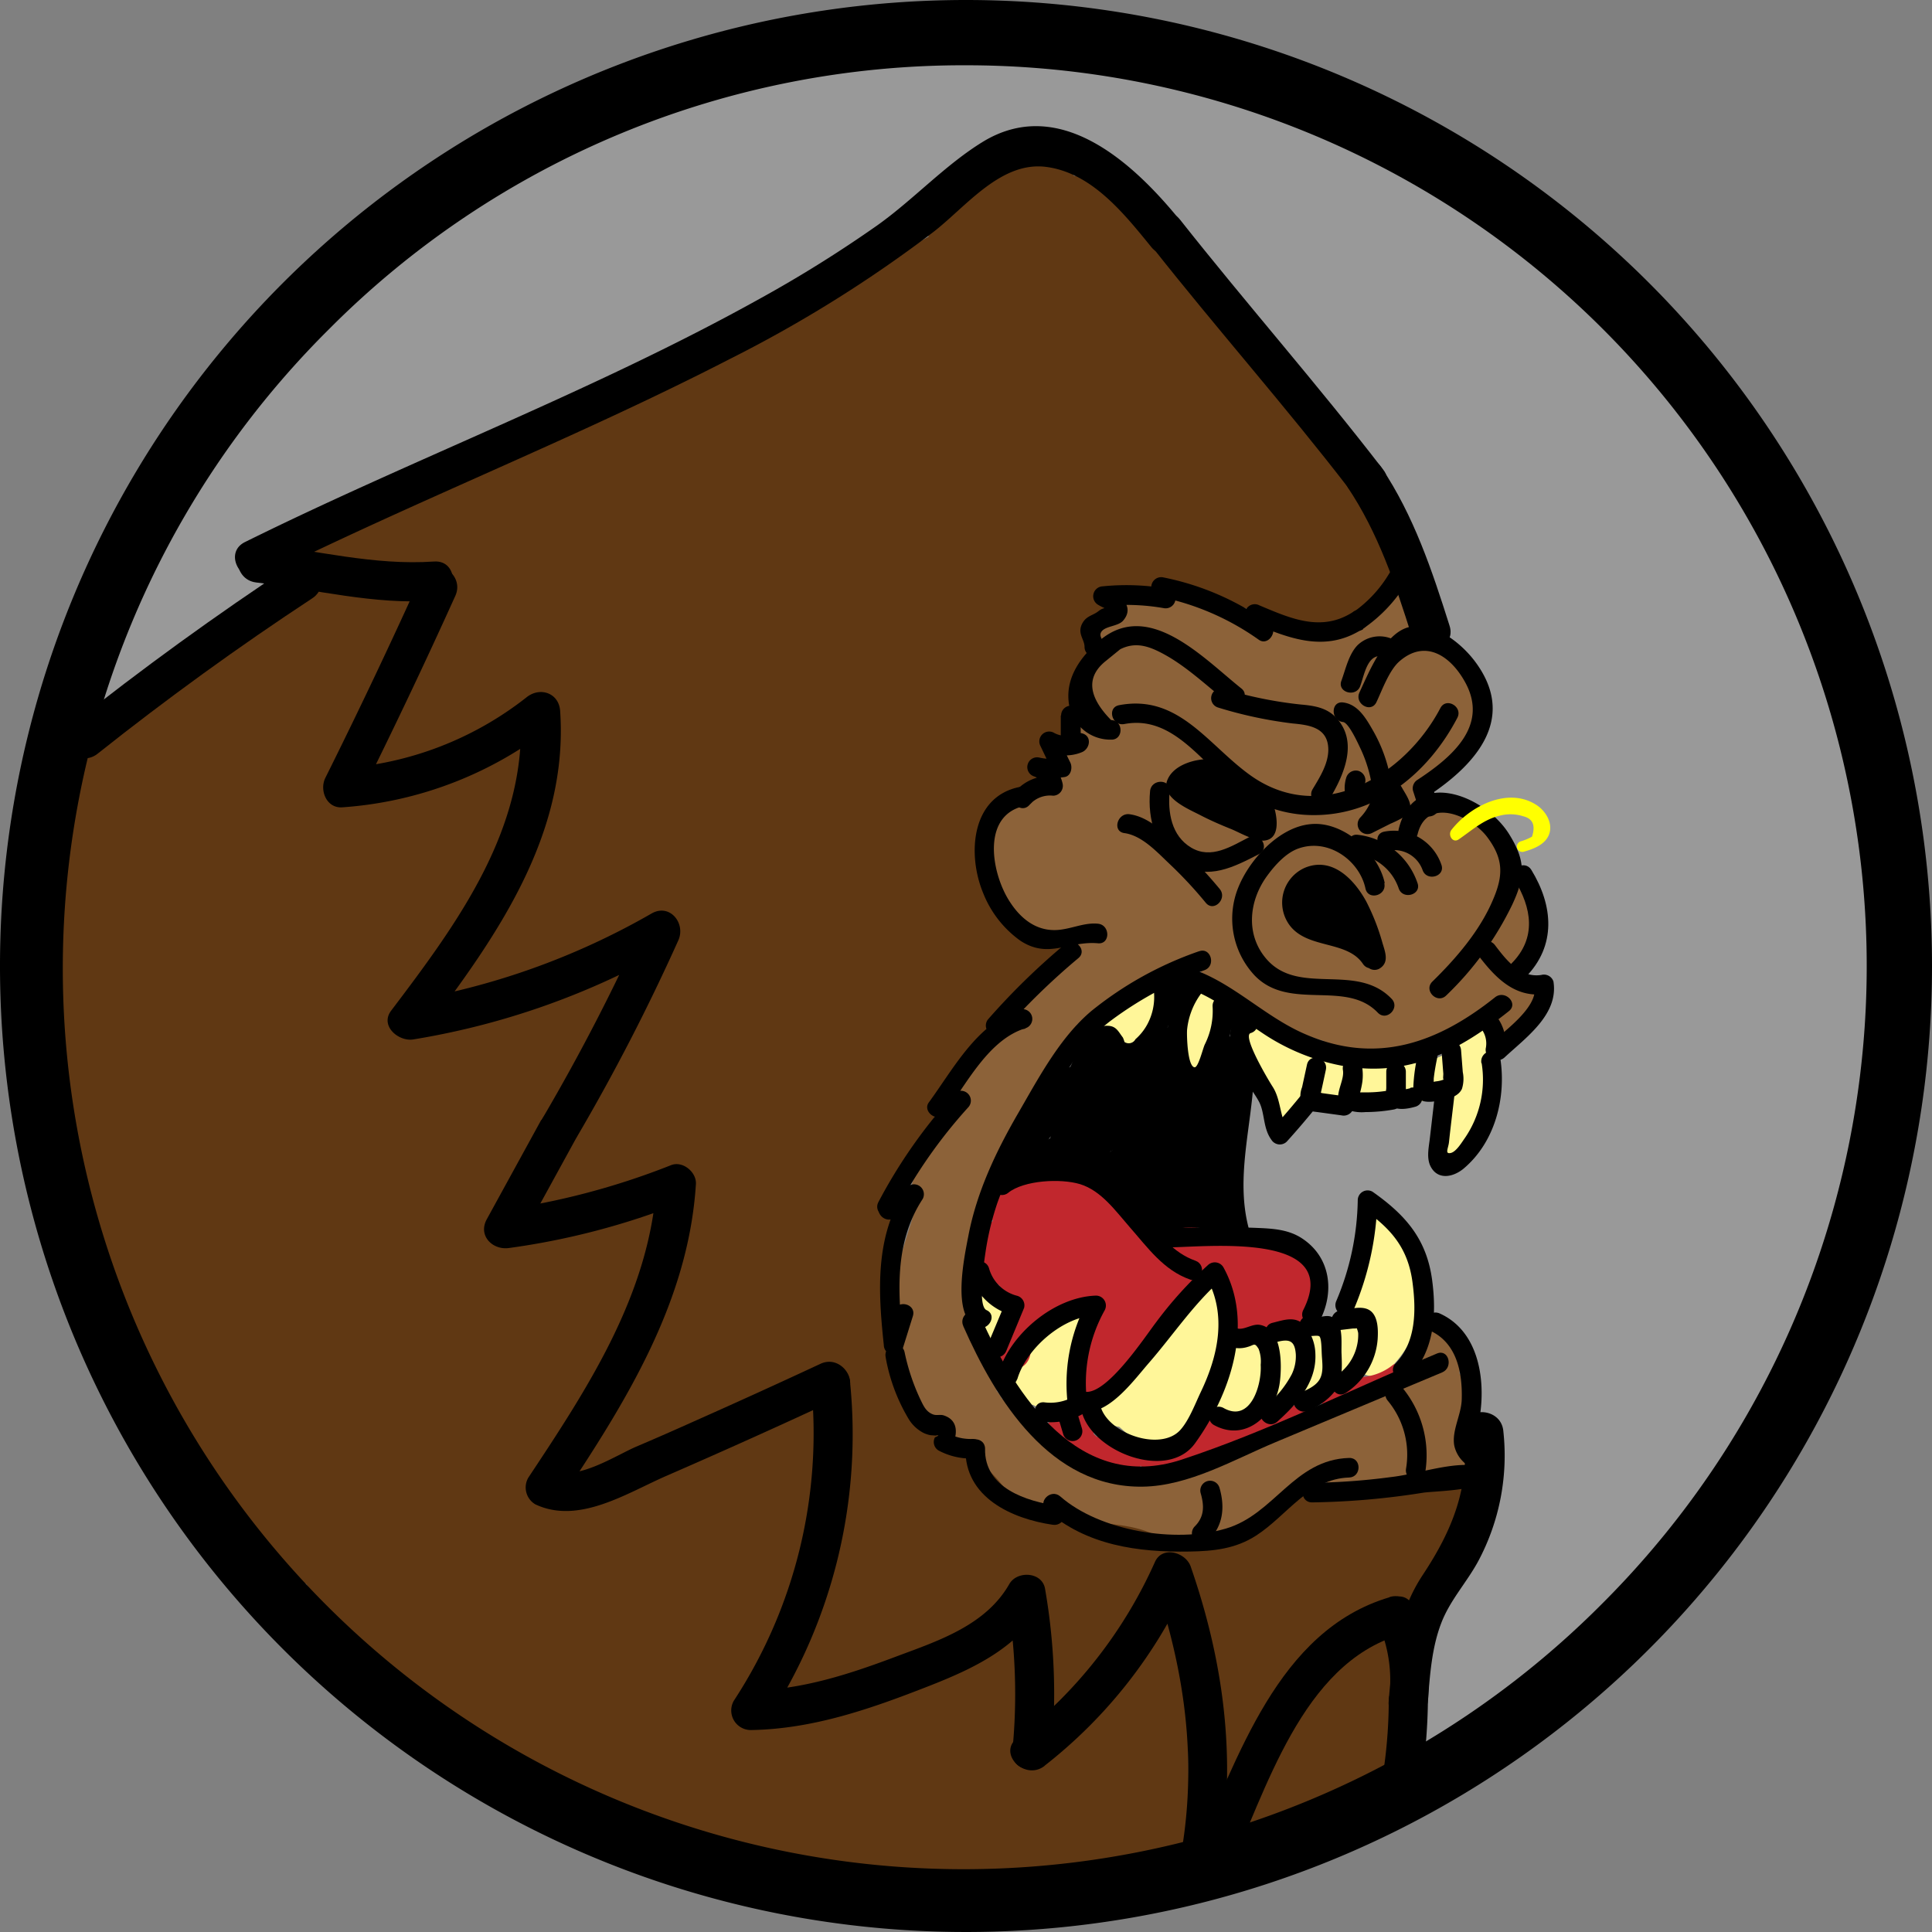 <svg xmlns="http://www.w3.org/2000/svg" viewBox="0 0 296 296"><rect x="0" y="0" width="296" height="296" fill="#808080" stroke="none"/><defs><style>.cls-1{fill:#999;}.cls-2{fill:#8c6239;}.cls-3{fill:#fff699;}.cls-4{fill:#c1272d;}.cls-5{fill:#754c24;}.cls-6{fill:#603813;}.cls-7{fill:#ff0;}</style></defs><title>madBigFootNoseRing</title><g id="circleColor"><path class="cls-1" d="M299.32,169.13c-.06-8.39-.63-16.84-1.51-25.19a14.44,14.44,0,0,0-2.61-7.08c0-1,0-2.08,0-3.12-.21-8.15.13-18.53-6.93-24-.78-4.85-2-9.56-4.92-13.72-3.41-4.92-8.08-8.21-10.75-13.66-2.47-5-4.37-10.18-8.11-14.49a25.5,25.5,0,0,0-6.57-5.35c-2.37-1.36-4.45-1.92-6-4.22-3.57-5.3-7.55-9.45-14-10.23-7.13-6.27-16.46-10.37-25.26-13.78-7.18-2.78-14.56-5-21.94-7.11-7.64-2.21-16.8-6.5-24.71-3.63a9.47,9.47,0,0,0-1,.42,9.09,9.09,0,0,0-5.82-.41c-6.63,1.56-13.7-.62-20.46-.2a70.63,70.63,0,0,0-20.28,4.45C104.46,33,91.43,40.4,78.75,48c-6,3.63-12.52,7-17.87,11.61S52.25,70.8,48.7,76.72C45.55,82,42.57,87.47,39.15,92.59c-7,6.3-14.07,12.87-17.28,21.76-3,8.41,9.22,15.35,15,8.76,4.32-4.89,8.83-9.67,12.89-14.78.82-1,1.6-2.07,2.36-3.13,2.36-2.26,4.72-4.51,7.13-6.7a91.77,91.77,0,0,1,12.25-9.2,8.65,8.65,0,0,0,7.2,1.33c12.16-2.79,22.3-10.08,32.44-17,3.86-2.62,7.74-5.22,11.58-7.88a4.35,4.35,0,0,0,.54.22,6.78,6.78,0,0,0,3.47.77,9.1,9.1,0,0,0,6.36-2.63,10.57,10.57,0,0,0,1.91-2.9c3.51-1.46,7.26-2.52,10.5-4.65,4.28-2.82,8.19-6.9,13-8.78A10,10,0,0,0,165,40.67l.07-.05a7.64,7.64,0,0,0,5.64.28c2-.74,4.56.58,6.65,1.19l9.2,2.66a9.24,9.24,0,0,0,.75,7.38l.18.29a8.28,8.28,0,0,0,8.26,4.24c.64,1,1.88,2.36,2.52,3.15a28.73,28.73,0,0,0,5.32,5.13c.55.42,1.12.82,1.7,1.2a14.37,14.37,0,0,0,1.87,8c2.61,4.6,7.44,7.52,12,10.18-1.11,4.86,1.94,9,6.38,10.65-.73-.27.79,1.23,1.18,2.06a23.65,23.65,0,0,1,1.24,4.85c.78,3.52,1.65,7,3.6,10a14,14,0,0,0,2.43,2.9,13.25,13.25,0,0,0,1,1.13l.36.34a10.51,10.51,0,0,0,.47,1,16.38,16.38,0,0,0,1.57,2.09,11.24,11.24,0,0,0,1.73,3.3c-.07.1-.15.2-.21.3a8.2,8.2,0,0,0-1.14,4.8,10.25,10.25,0,0,0-1,2.41,5.61,5.61,0,0,0-1.33,1,5.89,5.89,0,0,0-1.31,2.11,6.34,6.34,0,0,0-3,1.64c-2.67,2.59,1.14,6.59,3.9,4.51a4.8,4.8,0,0,0,1.4.3,5.3,5.3,0,0,0,2.86.83h.2a5.85,5.85,0,0,0,2.8,4.06l.21.13,0,0a6.51,6.51,0,0,0,2.18,4c.23,2.88.8,5.81,2.86,8l.08.1c0,.35,0,.71,0,1.06,0,.11.08.28,0,.34a6.13,6.13,0,0,0,.75,10.73,8.06,8.06,0,0,0-.57,1.23,6.7,6.7,0,0,0-1.43.66,13.05,13.05,0,0,0-6.57,9.82c-.25,2.66-1.42,5.14-2.38,7.7-1.22,3.27-1.56,6-5.53,5.55h-.11a.1.1,0,0,1,0,0,6.5,6.5,0,0,0-1.12-.51,6.18,6.18,0,0,0,1-3.68,4,4,0,0,0,.64-2.27,4.68,4.68,0,0,0-1.32-3.18l-.25-.25a4.64,4.64,0,0,0-3.18-1.32,4.57,4.57,0,0,0-3.18,1.32l-.24.27a6.79,6.79,0,0,0-1,.39,4.15,4.15,0,0,0-4.07-1c-3.71,1-8.16,1.56-10.81,4.45a19.27,19.27,0,0,0-2.16-4.36c-3.27-4.72-10.55-.63-7.77,4.54.85,1.59-.13,3.42-.12,5.13a7,7,0,0,0,1.4,4.29,6.83,6.83,0,0,0,1,1.05s0,.08,0,.12a5.15,5.15,0,0,0,3.43,6c1.07.38,4.5-.66,4.88.37a5.14,5.14,0,0,0,3.65,3c0,.2,0,.41,0,.61.08,1,1.13,3.63,1.1,5.08-1.86,1.29-.49,5,2.28,4.43,1.73-.32,2.36-1.74,2.57-3.32.13-1-.45-2.81-.82-4.38a2.55,2.55,0,0,0,1.53-4c1.21-2,1.11-4.77,1.24-7.48.7.36,1.39.76,2.08,1.08a10.75,10.75,0,0,0,1.88.67,3.87,3.87,0,0,0,.87,2.59,58.77,58.77,0,0,0,3.79,4.81,3.62,3.62,0,0,0-.51,1.33c-.62,3.51.56,7.83,4.24,9.32a5,5,0,0,0,1.06.31,4.48,4.48,0,0,0,.72,1.09,40.48,40.48,0,0,1,2.57,3.34,4.31,4.31,0,0,0-.65,2.32c0,2.79,1.89,10.61,5,14.72-1.95,2-3.57,4.2-3.91,7.16a7.49,7.49,0,0,0,.76,4.57,40.39,40.39,0,0,0-5.62,6.39,30.69,30.69,0,0,0-5.18,20.23c.24,2.63,2.73,5.47,5.7,4.34,8-3,13.64-9.28,19.6-15.14a249.43,249.43,0,0,0,18.6-20,168.15,168.15,0,0,0,14.92-20.7c2.25-3.86,4.84-9.94,3.9-14.85C297.15,199.29,299.42,184.2,299.32,169.13Z" transform="translate(-11.15 -15.83)"/></g><g id="faceColor"><path class="cls-2" d="M245.6,166.39a5.19,5.19,0,0,0-2-1.15,22.22,22.22,0,0,0,2.13-4c.67-2.08.44-4.68.54-6.82.11-2.61-3.13-3.66-4.88-2.4.51-4.93-2.79-12.17-8.45-11.94a3.51,3.51,0,0,0-.9.17c-.74-.17-1.49-.31-2.26-.43a3,3,0,0,0-.49-2.74c4.08-2.6,9-6.43,9.19-11.41a11.66,11.66,0,0,0-8.76-11.46,3.1,3.1,0,0,0-2.16.27c.56-1.46,1.1-2.91,1.62-4.38,1-2.92-3-4.93-5-2.92a16.51,16.51,0,0,1-12.69,4.66c-5-.2-9.07-3.23-13.83-3.79a5.81,5.81,0,0,0-2.24.16,2.73,2.73,0,0,0-3.28-1.34,18,18,0,0,1-2.51.67c-1.58,0-3.15,0-4.73,0a2.92,2.92,0,0,0-2.89,2.62c-.36.24-.72.49-1.07.76-1,.75-1.88,2-1.38,3.38.58,1.56-1.11,3.66-1.47,5.16a32.31,32.31,0,0,0-.43,3.66c-.4,3.28-3.09,4.83-3.84,7.88a6.54,6.54,0,0,0-.21,1.92,3.15,3.15,0,0,0-2.61,3.92,5.35,5.35,0,0,0-.56-.07,6.85,6.85,0,0,0-2,.21,7.55,7.55,0,0,0-4.15,3.12A15.54,15.54,0,0,0,162.7,152c1.07,3.44,4.83,6.59,8,8.11a8.38,8.38,0,0,0,5.07.78,3.08,3.08,0,0,0-.25.81c-.3,2-3.3,3.63-4.56,4.88a44.9,44.9,0,0,0-3.9,4.58,2.3,2.3,0,0,0-.43,2.38s0,.11,0,.17c-6.67,3.48-9.77,10.26-12,17.17a2.75,2.75,0,0,0-1.71,1.33,19.39,19.39,0,0,0-2.31,6.32,3.37,3.37,0,0,0,.7,2.65c-1.63,5.92-4.22,11.56-3.09,18.06A2.47,2.47,0,0,0,149.5,221a2.52,2.52,0,0,0-.09,2.12,5.18,5.18,0,0,0,.35.75c-.11.64-.21,1.45.1.82a3.18,3.18,0,0,0,.47,3.64l3.21,4.12c.88,1.12,1.75,2.69,3.07,3.36a3.35,3.35,0,0,0,2,.35,3.26,3.26,0,0,0,.31.62c1.76,2.75,4.22,7,7.45,8.17l.11,0a2.78,2.78,0,0,0,1.66,1.1c1.75.44,3.56.79,5.29,1.34,1.88.59,3.12,1.85,4.85,2.5,2.78,1,6.19,1.21,9.13,2a11.66,11.66,0,0,0,8.19-.55,2.94,2.94,0,0,0,2.66,0c3.52-1.77,7.85-3.23,10.71-6,1.26-1.22,2.5-2.41,3.76-3.57a3.06,3.06,0,0,0,1.66,1.17,3.15,3.15,0,0,0,1.24.68c3.3,1,6.28,1.39,9.52,0a13.15,13.15,0,0,0,2.64-1.47,2.47,2.47,0,0,0,1.55.39,8.33,8.33,0,0,0,2.25-.52,3,3,0,0,0,5.05-2.13c0-2.27,0-4.55,0-6.82a2.7,2.7,0,0,0-1.11-2.31,6.84,6.84,0,0,0-.08-3.2,2.94,2.94,0,0,0-.72-1.32c.46-2.31.21-4.77-1.36-6a3.2,3.2,0,0,0-3.63-.47l-.25.12c-2,.94-1.85,3.09-.66,4.4a.34.34,0,0,1,0,.1,5.22,5.22,0,0,1-.3,1.65c-.37.68-1,.84-1.68,1.33a26.66,26.66,0,0,0-1.91,2,2.92,2.92,0,0,0-2.62.16c-.76.4-1.53.78-2.3,1.13s-1.67.7-2.51,1.09l-.94.38A2.5,2.5,0,0,0,216,232a6.63,6.63,0,0,0-4.28,2,70.59,70.59,0,0,0-9.19,4,3.66,3.66,0,0,0-.54.37c-1.42.36-2.81.71-4.1,1.11a2.9,2.9,0,0,0-1.79,1.4,3.2,3.2,0,0,0-1.15,0l-9.29,2a3.06,3.06,0,0,0-.72.26c-3.52.21-5.34-3.56-8.5-4.39a5.18,5.18,0,0,0-2.46-.07c-.84-2.2-3.07-3.57-5-4.82-1.27-.8-2-2-3.16-3a6.5,6.5,0,0,0-1.21-.77,3.21,3.21,0,0,0-.75-1.11,2.77,2.77,0,0,0-.14-.82,38.24,38.24,0,0,0-2.11-5.24c-.59-1.19-2.44-3.13-2.52-4.42a3.41,3.41,0,0,0-.24-1,2.59,2.59,0,0,0,2.3-2.84,58.59,58.59,0,0,1,.41-10.53,2.5,2.5,0,0,0,.8-1.42c.48-2.41.95-4.83,1.43-7.24a38.5,38.5,0,0,1,3.62-8.32,47.89,47.89,0,0,0,8.74-14.37c5-2.78,9.76-6,15.44-7.22a2.54,2.54,0,0,0,2.14-2.73l.26-.09c.05.13.08.26.14.39,2,4,7.67,7.13,11.58,8.89a46.44,46.44,0,0,0,8.2,3.28,2.8,2.8,0,0,0,2.89,2.56,9.31,9.31,0,0,0,4.59-1.29,2.85,2.85,0,0,0,3,.06,9.31,9.31,0,0,1,4.71-.78,3.14,3.14,0,0,0,2.05-.17l.13-.07a5.36,5.36,0,0,0,2.24-1.18,18.68,18.68,0,0,0,5.09-4.57,1.48,1.48,0,0,0,.29.12c-1.38,2.92,2.41,6.41,4.63,3.6a16.68,16.68,0,0,0,2.94-4.27A2.89,2.89,0,0,0,245.6,166.39Zm-57.34-51.72a3.41,3.41,0,0,0-.83-.52,10.7,10.7,0,0,1,2.71-.59A13.47,13.47,0,0,0,188.26,114.67Zm47.23,47.75.26-.49a44.61,44.61,0,0,1,3.54-4.89A19.08,19.08,0,0,1,235.49,162.42Z" transform="translate(-11.15 -15.83)"/><path class="cls-2" d="M184.92,170.41a3.06,3.06,0,0,0-3,3v2.27a3,3,0,0,0,6,0v-2.27A3,3,0,0,0,184.92,170.41Z" transform="translate(-11.15 -15.83)"/><path class="cls-3" d="M188.48,167.82a3,3,0,0,0-4.1,1.08c-.07.11-.14.23-.22.34l-.12.14-.15.15-.44.27-.06,0c-.16,0-.34.08-.49.14l0,0h-.66a3,3,0,0,0-3,3,3.1,3.1,0,0,0,3,3l4,.5c1.56.2,3.06-1.52,3-3a3.71,3.71,0,0,0-.14-.79,8.23,8.23,0,0,0,.53-.78A3,3,0,0,0,188.48,167.82Z" transform="translate(-11.15 -15.83)"/><path class="cls-3" d="M198.57,169.44c-.85-3.17-6.18-2.65-5.89.8,0,.22,0,.44,0,.66a3.23,3.23,0,0,0,.06.33c.05,1-1.41,2.43-1.84,3.23a7.73,7.73,0,0,0-.85,5c.22,1.6,2.28,2.48,3.69,2.09a3.08,3.08,0,0,0,2.1-3.69c0-.26.71-1.17.86-1.41a17.09,17.09,0,0,0,1.24-2A7,7,0,0,0,198.57,169.44Z" transform="translate(-11.15 -15.83)"/><path class="cls-3" d="M240,177.84c1.62-3.44-3.3-6.46-5.18-3-1.74,3.69-7,4.29-12,3.94a3.3,3.3,0,0,0-1.28-.3,33.75,33.75,0,0,1-4.53-.51,41.05,41.05,0,0,1-12.92-6.26c-3.13-2.26-6.13,2.94-3,5.18.69.5,1.41,1,2.13,1.43-1.53,1.24-2,3.72.27,4.76a2.86,2.86,0,0,1,1.23.87,3.93,3.93,0,0,0,.73,1.73c1.71,2.41,5.4,1.43,5.57-1.28a15.87,15.87,0,0,1,2.83.13,15,15,0,0,0,2.6-.16,2.37,2.37,0,0,0,2.89.69l1.71-.45a32.58,32.58,0,0,0,10.12-.4,12.7,12.7,0,0,0-.1,2.12c0,.83.76,2.34.45,3-1.76,3.54,2.86,6,5.18,3a13.22,13.22,0,0,0,2.44-10.66,2.7,2.7,0,0,0-.47-1.21c.25-.55.53-1.11.83-1.68A8.93,8.93,0,0,0,240,177.84Z" transform="translate(-11.15 -15.83)"/><path class="cls-3" d="M175.56,223.29c.55-.68,1.09-1.35,1.56-2,1-1.3.22-3.34-1.07-4.1a3.08,3.08,0,0,0-4.11,1.08c-2.12,2.86-4.56,5.62-5.79,9-.74,2,1.28,4,3.23,3.78a8.15,8.15,0,0,0,2.37.84,5.2,5.2,0,0,0,3.52-1,5,5,0,0,0,1.25-6.61A2.91,2.91,0,0,0,175.56,223.29Z" transform="translate(-11.15 -15.83)"/><path class="cls-3" d="M162.8,214.25c-1-.3-2.27.76-1.84,1.85a15.17,15.17,0,0,1,.81,2.82,3.23,3.23,0,0,0,.15,1l0,.06a1.49,1.49,0,0,0,2.52.86A4,4,0,0,0,162.8,214.25Z" transform="translate(-11.15 -15.83)"/><path class="cls-3" d="M227.93,212.21c-.16-.7-.33-1.39-.46-2.09a13.79,13.79,0,0,0,.64-1.79,3,3,0,0,0-1.51-3.39,2.77,2.77,0,0,0-.1-.26c-.92-2-3-3.64-5.26-2.41-1.83,1-2.06,2.88-1.67,4.67a8.26,8.26,0,0,0-1.24,5.87,2.15,2.15,0,0,0,.25.68,26.41,26.41,0,0,0-1.06,4.68,3.39,3.39,0,0,0,0,.55,2.75,2.75,0,0,0-1.66.39,3.29,3.29,0,0,0-1.13,1.25,3,3,0,0,0-4.65.66l0,.07a2.59,2.59,0,0,0-2.66-.58,17.84,17.84,0,0,1-5.3,1.11,3.26,3.26,0,0,0-2.81,1.95,5.15,5.15,0,0,0-.4.5,2.59,2.59,0,0,0-.39,1.87,2.89,2.89,0,0,0-1.22.89,22.7,22.7,0,0,0,1.42-12.23c-.55-3.19-4.88-2.49-5.79,0a40.22,40.22,0,0,1-5.24,8.92,2.52,2.52,0,0,0-2.9.78l-3.66,4.11a3.13,3.13,0,0,0-1.51,2.14,3.44,3.44,0,0,0,3,3.88c1.65,1.39,2.94,2.8,5.58,2.67s4.39-1.93,5.79-4a34.29,34.29,0,0,0,2.63-4.68c0,.11,0,.22,0,.34l0,.75a3,3,0,0,0,4.52,2.59,18,18,0,0,0,1.82-1.15c1.23-.35,2.46-.72,3.65-1.15a5.44,5.44,0,0,0,2.61-2.19,2.93,2.93,0,0,0,3.4,1.47,5.8,5.8,0,0,0,2.94-2.22l.14,0a2.84,2.84,0,0,0,3.32-1.37,3.29,3.29,0,0,0,4.61.45,17.23,17.23,0,0,0,5.51-11.29A2.39,2.39,0,0,0,227.93,212.21Z" transform="translate(-11.15 -15.83)"/><path class="cls-4" d="M206.64,206.67c-2.31-.24-4.42-1.11-6.67-1.59a15.77,15.77,0,0,0-2.9-.37c-.22,0-1,.09-1.73.18l0,0c-1.45-3-5.59-1.1-5.5,1.75-.55-.48-1.1-1-1.84-1.65a13,13,0,0,0-2-1.43,13.74,13.74,0,0,0-10.86-8.37c-4.31-.56-10.53.82-12.24,5.24a2.92,2.92,0,0,0,.39,2.45,4.88,4.88,0,0,0-1.23,1.31,8,8,0,0,0-1,5.83,3.22,3.22,0,0,0,1.43,2.06,6.71,6.71,0,0,0,1.71.61c.52.64.54,1.58,1.25,2.21a2.54,2.54,0,0,0,.62.47v.07a2.84,2.84,0,0,0,.09,1.07,3.65,3.65,0,0,0-.29.63c-.06.18-.13.35-.19.53l-.08.16,0,0a3,3,0,0,0-.85,2.22c-2.39,1.24-1.93,5.66,1.39,5.66a2.84,2.84,0,0,0,2.89-3.09,3.1,3.1,0,0,0,.82-.55,8,8,0,0,0,1.85-3.37,2.67,2.67,0,0,0,.08-1.16,2.35,2.35,0,0,0,1.91-1h.1l5.3.06c-.5,1-1,2-1.46,3A3.06,3.06,0,0,0,178,223l-1.78,2.34c-1.81,2.39,1.73,5.75,4.11,4.1a16.29,16.29,0,0,0,6.26-7.89l.23-.3c1.65-2.17,3.34-5.75,6.19-6.45a3,3,0,0,0,2-3.89,22.5,22.5,0,0,1,3.53.09,3.33,3.33,0,0,0-.2.84,16,16,0,0,0,.64,6.38,2.86,2.86,0,0,0,3.3,2.05,5.53,5.53,0,0,0,2.93.29c4.58-.41,8.19-1.69,8.1-6.66S211.38,207.17,206.64,206.67Z" transform="translate(-11.15 -15.83)"/><path class="cls-4" d="M210.7,231.07l-.27,0h-.07a2.06,2.06,0,0,0-.66.06,6.89,6.89,0,0,0-4.06,2,1.64,1.64,0,0,0-.71-.47c-1-.34-1.81.4-2.36,1.17l0,.09-.66.21a8.23,8.23,0,0,0-1.11.56.93.93,0,0,0-.73-.34,4.62,4.62,0,0,1-2.81-1.06,1,1,0,0,0-1.45.65,1,1,0,0,0-.82.68,6.11,6.11,0,0,1-4,4.17,1.23,1.23,0,0,0-.29-.08,14.16,14.16,0,0,0-4.36.11.77.77,0,0,0-.66.55.91.91,0,0,0-.21-.18C183.73,238,182,237,180.15,236a1,1,0,0,0-.94,0l-.53-.5a2.16,2.16,0,0,0-.25-2.07c-1.21-1.71-3-1-4.66-.31a.87.87,0,0,0-.92,0l-.92.62a1,1,0,0,0-.1,1.6l0,0a.5.5,0,0,0,1,.27l0-.1.09,0a.93.93,0,0,0,.46.18.81.81,0,0,0,.51.65l1,1a1.06,1.06,0,0,0,1.38.62c2.45,2,4.89,3.7,8.13,3.95a.86.86,0,0,0,1-.92.88.88,0,0,0,.49-.63,1,1,0,0,0,1,.39,11.47,11.47,0,0,1,1.77-.17.82.82,0,0,0,.89.53l.26,0h0a8.38,8.38,0,0,0,4.58-2,.79.79,0,0,0,.79.11c1.12-.45,3.17-1,4-2.1a1,1,0,0,0,1.5.17,5.72,5.72,0,0,1,3.15-1.56,3.68,3.68,0,0,0,1.57-.45,1.06,1.06,0,0,0,.74.11,12.28,12.28,0,0,0,4.39-1.74,1,1,0,0,0,.46-.74C211.58,232.35,211.62,231.23,210.7,231.07Z" transform="translate(-11.15 -15.83)"/><path class="cls-4" d="M224.49,225a8.46,8.46,0,0,1-5.36,1.82,1,1,0,0,0-.8,1.55c-.65.17-1.31.33-2,.47a.84.84,0,0,0-.8-.1l-1.37.49a1,1,0,0,0,.53,1.93,39.32,39.32,0,0,0,9.68-2.79.8.8,0,0,0,.41-1.16q.34-.23.69-.48C226.51,225.92,225.51,224.18,224.49,225Z" transform="translate(-11.15 -15.83)"/></g><g id="circleBodyColor"><path class="cls-5" d="M53.35,190.73A344.4,344.4,0,0,1,51.53,135c.19-3.86-5.81-3.85-6,0a344.4,344.4,0,0,0,1.82,55.71C47.78,194.53,53.78,194.57,53.35,190.73Z" transform="translate(-11.15 -15.83)"/><path class="cls-6" d="M192.91,272.33a12.05,12.05,0,0,0,1-7.68c-.44-2.1-3.6-3-5-1.33q-6.68,8.08-13.53,16a3.1,3.1,0,0,0-.85,2.28,27,27,0,0,0-3.92,2.36l-.5.41c0-.08,0-.16,0-.24a2.74,2.74,0,0,0-1.67-1.91,106.27,106.27,0,0,1,.67-13.21c.28-2.48-2.7-3.43-4.51-2.59a25.5,25.5,0,0,0-7.17,4.93,3,3,0,0,0-2.79,0,70.23,70.23,0,0,1-27.14,7c.4-1.18.78-2.37,1.12-3.57a2.76,2.76,0,0,0-.5-2.63c1.76-3.14,3.57-6.26,5.09-9.52,3.61-7.72,4.42-16,5-24.36a3,3,0,0,0-1.49-2.59c-.2-.12-.41-.23-.62-.34.13-.72.28-1.45.41-2.17.65-3.78-5.13-5.4-5.79-1.6-.1.61-.23,1.21-.34,1.82a22.18,22.18,0,0,0-12.25,2c-4,1.73-7.72,3.91-11.78,5.47-3.82,1.47-9.08,3.77-13.26,2.44a32.86,32.86,0,0,0,3.37-5.15q1.49-2.88,3-5.72a142,142,0,0,0,12-19.53,2.9,2.9,0,0,0-.48-3.5,19.58,19.58,0,0,1,4.32-5.45c2.8-2.39-.78-6-3.64-4.71q-5.05,2.22-10.25,4.12c-1.63.59-6.29,3.08-7.85,1.68a3.36,3.36,0,0,0-4.26-.09A2.89,2.89,0,0,0,88,204l0-.2,0-.12q5.61-9.45,10.27-19.39a3.19,3.19,0,0,0-.17-3.24,145.07,145.07,0,0,1,9.7-12.71c1.86-2.18.14-5.86-2.92-5-9.07,2.53-17,8.91-26.39,10.25-1.73.24-3.69.12-5.49.43a28.43,28.43,0,0,0,6.17-7.62c6.2-10.21,11.67-21.17,13.35-33.12.33-2.33-2-5-4.4-3.39a46,46,0,0,1-23.69,7.82c2.8-9.38,6.06-18.56,11.61-26.46a3,3,0,0,0-1.79-4.4c-2.8-.55-6.83-1.61-9.68-.66a10.16,10.16,0,0,0-2.45,0,2.59,2.59,0,0,0-1.39-.35,3.28,3.28,0,0,0-2.77,1.78c-1.55.88-3,2.05-4.7,3.2q-6.93,4.83-14.25,9.08c-8.28,4.8-15.48,7.92-17,18.23-1.62,11.16-2.68,22.28-1.62,33.54.22,2.37.48,4.75.76,7.14-.35,5.71-.09,11.58,2.42,16,.79,4.21,1.68,8.39,2.7,12.51h0a7,7,0,0,0,1,3.83,6,6,0,0,0-1.35,4.24c0,5.88,4.75,10.58,8.27,14.78l7.66,9.14c1.14,1.37,2.35,3.48,3.9,4.81-.06.1-.12.19-.18.31-1.44,3,.43,6.59,3.19,8.65a33.34,33.34,0,0,0,4.84,5.7,3,3,0,0,0,4.41-.35l.26.4c2.05,3,4.06,7.47,7,9.6a5.41,5.41,0,0,0,2.23,1,2.61,2.61,0,0,0,2.09,2.44c6.27,1.22,10,6.54,14.28,10.85s8.88,7.49,15.16,8.08a32,32,0,0,1,6.53.89,10.92,10.92,0,0,1,2.27,1,2.93,2.93,0,0,0,1.83,1.17c.78.54,1.57,1.09,2.47,1.6a7,7,0,0,0,3.41,1.08,3.26,3.26,0,0,0,1.2.73c13,4.44,26.67,6,40.33,7,4.16.31,9.7,1.76,12.37-2.16a5.87,5.87,0,0,0,1.6.62c3.12.73,7.58.39,10.77.27a18,18,0,0,0,8.85-2.35c2.52-1.58,2.5-3.59,2.56-6.34.08-3.56,0-7.13,0-10.69l2.54-7.59C196.48,273.79,194.74,272.37,192.91,272.33Z" transform="translate(-11.15 -15.83)"/><path class="cls-6" d="M226.61,273.47a3.21,3.21,0,0,0-1.28-2.49,2.54,2.54,0,0,0-1.07-3.85c-5.87-2.74-12,5.64-15,9.66-3.53,4.61-10.29,12.2-8.26,18.58a3.06,3.06,0,0,0,2.9,2.2c3.27-.22,6.66-2.2,9.66-3.43s7.37-2.19,10-4.33C227.28,286.71,226.51,277.74,226.61,273.47Z" transform="translate(-11.15 -15.83)"/></g><g id="circleBody"><path d="M56,102.31q-17.62,11.61-34.15,24.76c-3,2.4,1.25,6.62,4.25,4.24Q42,118.67,59,107.49c3.21-2.11.21-7.31-3-5.18Z" transform="translate(-11.15 -15.83)"/><path d="M223.92,276.45a75.16,75.16,0,0,1-.68,9.83,3.11,3.11,0,0,0,2.1,3.69c1.4.4,3.46-.49,3.69-2.09a87.44,87.44,0,0,0,.89-11.43c0-3.86-6-3.87-6,0Z" transform="translate(-11.15 -15.83)"/></g><g id="headColor"><path class="cls-6" d="M232.85,242.51a43.77,43.77,0,0,1-20.7,1.64,3.12,3.12,0,0,0-3.38,1.38,14.86,14.86,0,0,1-15.32,6.71,3,3,0,0,0-2.63.73,2.88,2.88,0,0,0-.27-.34c-5.9-5.28-15.37-1.77-21.61-6.48a2.47,2.47,0,0,0-2.45-.24c-.15-.25-.3-.49-.45-.71-2.42-3.73-5.95-6.51-9.29-9.35-1.92-1.63-4.19-4.42-6.88-3.88a16,16,0,0,1-.64-4.85,3.67,3.67,0,0,0-.32-3.12,2.45,2.45,0,0,0-1.76-1.46,16.33,16.33,0,0,0,.73-5.13v-.19c0-.23,0-.46,0-.69s0-.33,0-.51,0-.17,0-.26h0c0-.26-.05-.52-.09-.8a2.31,2.31,0,0,0-1-1.61c.61-3.07,1.45-6.11,2-8.92a3.3,3.3,0,0,0-.8-2.77c2.18-5.63,5.14-10.84,7-16.6,1.31-4.15,4.67-8.11,7.44-11.4,2-2.37,6.42-8.64,9.77-8.9,3.83-.3,3.86-6.3,0-6a9.59,9.59,0,0,0-2.77.65,29.54,29.54,0,0,1-5.28-7.7,2.45,2.45,0,0,0-2.58-1.5c-.24-2.84,1-5.62.51-8.36,0,0,0-.07,0-.11a18.79,18.79,0,0,1,1.63-2.5c1.79-2.08,5.33-1.68,7.5-4.37,5.69-7.06,4.29-17.42,9.6-24.45a3,3,0,0,0-.47-3.63c1.46,1.28,4.55-.61,6.28-.91a15.09,15.09,0,0,1,7,.42c3.65,1,7.17,2.49,10.87,3.43,3.05.77,6.41,1.75,9.6,1.71a8.84,8.84,0,0,0,3.22-.6c.25-.1.83-.38,1.32-.65a2.8,2.8,0,0,0,2.39-1.42,3.74,3.74,0,0,0,.42-1,2.82,2.82,0,0,0,.92-.14l.34-.11a3,3,0,0,0,2.2-2.89c0-.14,0-.29,0-.43a3.56,3.56,0,0,0-.83-2c-1.47-9.56-8.28-15.69-14.33-22.6v0c-2.1-4.83-4.08-9.5-8.13-13s-7-7.37-10.25-11.19a14.27,14.27,0,0,0-3.44-3.92,41.2,41.2,0,0,0-7.65-6.58,7.14,7.14,0,0,0-4.3-2.14l-.29,0c-.11-.22-.24-.44-.35-.67a3,3,0,0,0-4.28-.92,2.73,2.73,0,0,0-2.7-.58,34.49,34.49,0,0,0-14.43,8,2.88,2.88,0,0,0-.48,3.48c-3.35,1.9-6.78,3.66-9.95,5.5-9,5.23-17.93,11.14-27.37,15.6-4.24,2-8.84,3-13.12,4.92a107.06,107.06,0,0,0-11.71,6.51,63.18,63.18,0,0,1-13.29,6.43c-3.65,1.17-6.87,2.38-9.89,4.79a2.36,2.36,0,0,0-.52.58,55.42,55.42,0,0,1-6.84,1.12c-3.06.3-4.42,5.39-.8,5.9l2.16.3a3.11,3.11,0,0,0,2.48-.7c1.05-.16,2.09-.35,3.12-.56a3.26,3.26,0,0,0,3.8,3.55c2-.45,3.83-.58,5.79-.85l.29.06-.2.69c-1.33,2.55-1.83,6-2.8,8.72a150.76,150.76,0,0,1-7.7,17.75,3,3,0,0,0,3.39,4.41c8.37-2.22,15.65-9.46,24.26-10.45-1.91,13.69-8.67,26-15.33,38a3,3,0,0,0,1.79,4.41c6.66,1.39,12.64-1.72,18.74-4.06a93.46,93.46,0,0,0,13.33-6.08l.69.32c-2.83,3.26-4.39,8.35-6,11.82-4,8.72-8.18,17.16-13.68,25-.24.14-.49.26-.72.42a3,3,0,0,0,2.31,5.48,58.37,58.37,0,0,0,16.91-5.87l.32-.21a4.5,4.5,0,0,1,2-.33,5.67,5.67,0,0,0,.59,4.1h0c-3.66,13.78-8.09,27.19-16.3,39.26-1.64,2.41,1.68,5.89,4.1,4.11,10.84-8,24.47-12.49,37.32-16.17-1.6,2.62-1,6.47.92,10,0,.08.1.14.14.22-3.18,7.45-5,15.37-7,23.21,0,.07-.07.15-.11.23a3.28,3.28,0,0,0-.29,1.25c-1,3.83-2.15,7.63-3.56,11.35-.8,2.09,1.63,4.41,3.69,3.69a232.3,232.3,0,0,0,29.45-12.25,15.08,15.08,0,0,0,4.92-3.71,33.25,33.25,0,0,1,.49,6.14,28.31,28.31,0,0,0,1.6,12.38c.74,2.16,4.38,3.28,5.48.71a76.4,76.4,0,0,1,7.45-13.56c1.92-2.76,5.24-5.57,6.92-8.71a2.7,2.7,0,0,0,1.32.61l.12,0c-.48,1.73.06,3.66.3,5.39l1.35,9.91a2.66,2.66,0,0,0,2.92,2.14,44.08,44.08,0,0,0-.63,11.42c.36,3.15,5,4.33,5.89.8a36.11,36.11,0,0,1,25-25.68,3.13,3.13,0,0,0,2.21-2.89c.56-4.72,5.27-7.36,6.67-11.62C237.59,245.57,236,241.51,232.85,242.51Z" transform="translate(-11.15 -15.83)"/></g><g id="head"><path d="M191.83,49.45c-7.08-8.69-18.42-19.14-30.22-11.82-5.74,3.55-10.57,8.84-16.1,12.76a195.07,195.07,0,0,1-18,11.23C102.13,75.73,74.7,86,48.68,98.88c-3.46,1.71-.43,6.89,3,5.18,23.5-11.66,48-21.24,71.33-33.25a199.09,199.09,0,0,0,31.25-19.52c5-3.91,10.3-10.82,17.24-9.88s11.83,7.1,16.05,12.28c2.44,3,6.66-1.27,4.25-4.24Z" transform="translate(-11.15 -15.83)"/><path d="M50.4,105.07c9.12,1.06,18,3.43,27.25,2.79,3.84-.26,3.86-6.26,0-6-9.21.64-18.15-1.74-27.25-2.79-3.83-.45-3.79,5.56,0,6Z" transform="translate(-11.15 -15.83)"/><path d="M187.7,53.69c9.88,12.52,20.46,24.46,30.19,37.1,2.33,3,7.54,0,5.18-3-10-13-20.93-25.39-31.13-38.31-2.39-3-6.61,1.24-4.24,4.24Z" transform="translate(-11.15 -15.83)"/><path d="M75.67,104.1Q68.62,119.7,61,135c-.94,1.88.16,4.69,2.59,4.52A58.4,58.4,0,0,0,96,126.89l-5.13-2.12c1.22,17.82-9.57,32.41-19.79,45.9-1.77,2.34,1.15,4.78,3.39,4.41A116.8,116.8,0,0,0,114,161l-4.11-4.11a311.38,311.38,0,0,1-15.46,30c-2,3.34,3.23,6.36,5.18,3a313.75,313.75,0,0,0,15.47-30c1.16-2.6-1.31-5.71-4.11-4.1a112.11,112.11,0,0,1-38,13.49l3.39,4.41c10.88-14.35,21.91-30,20.61-48.93-.18-2.76-3.07-3.74-5.12-2.12a51.24,51.24,0,0,1-28.22,10.89l2.59,4.51q7.64-15.32,14.69-30.92c1.58-3.49-3.59-6.55-5.18-3Z" transform="translate(-11.15 -15.83)"/><path d="M94.09,187.38l-8.36,15.25c-1.38,2.51.88,4.75,3.38,4.41a112.94,112.94,0,0,0,26.43-6.94l-3.8-2.89c-1.06,16.87-10.55,31.31-19.64,45a3,3,0,0,0,1.07,4.1c6.67,3.15,14.07-1.76,20.16-4.4q13.35-5.81,26.52-11.95c3.5-1.63.46-6.8-3-5.18q-9.66,4.5-19.41,8.83-4.44,2-8.88,3.89c-3,1.3-9,5.19-12.33,3.63l1.08,4.1c9.76-14.67,19.33-30,20.46-48,.11-1.8-2-3.59-3.8-2.89a113.35,113.35,0,0,1-26.42,6.94l3.39,4.4,8.36-15.25c1.86-3.39-3.32-6.42-5.18-3Z" transform="translate(-11.15 -15.83)"/><path d="M135.4,227.66a74.78,74.78,0,0,1-11.81,48.72,3,3,0,0,0,2.59,4.51c9.58-.15,18.5-3.3,27.33-6.76,6.9-2.71,13.64-5.88,17.46-12.57l-5.49-.72a88.29,88.29,0,0,1,.78,23.19c-.37,3.84,5.63,3.81,6,0a94,94,0,0,0-1-24.79c-.45-2.61-4.29-2.81-5.48-.71-3.57,6.25-10.7,8.63-17.07,11-7.31,2.76-14.65,5.19-22.54,5.32l2.6,4.51a80.1,80.1,0,0,0,12.62-51.74c-.38-3.8-6.38-3.84-6,0Z" transform="translate(-11.15 -15.83)"/><path d="M171.2,286.35a74.36,74.36,0,0,0,22.08-28.19l-5.49-.71c4.85,14,6.91,28.16,4.23,42.9-.68,3.78,5.1,5.4,5.79,1.6,2.87-15.84,1-31-4.23-46.1-.75-2.18-4.34-3.26-5.48-.72a70.67,70.67,0,0,1-21.14,27c-3,2.38,1.23,6.6,4.24,4.24Z" transform="translate(-11.15 -15.83)"/><path d="M224.05,260.54c-17.24,5.11-23.22,24.79-30,39.44-1.61,3.48,3.56,6.53,5.18,3,5.9-12.77,11.33-32.22,26.41-36.68,3.69-1.09,2.12-6.88-1.6-5.79Z" transform="translate(-11.15 -15.83)"/><path d="M222.5,265a21.6,21.6,0,0,1,1.41,11.49h6c.32-4.07.6-8.31,2.12-12.16,1.36-3.44,3.92-6.17,5.65-9.41a34.34,34.34,0,0,0,3.79-19.87c-.38-3.8-6.39-3.84-6,0,.88,8.56-1.71,15.08-6.35,22.09-3.86,5.84-4.67,12.52-5.21,19.35-.3,3.91,5.54,3.75,6,0A27.34,27.34,0,0,0,227.68,262c-1.5-3.55-6.67-.49-5.18,3Z" transform="translate(-11.15 -15.83)"/><path d="M217.6,90.45c4.7,7,7.32,14.84,9.84,22.82,1.16,3.67,7,2.1,5.79-1.59-2.67-8.44-5.48-16.85-10.45-24.26-2.14-3.19-7.34-.19-5.18,3Z" transform="translate(-11.15 -15.83)"/></g><g id="face"><path d="M183.4,126.76c7.6-1.45,12,6.25,17.33,10.14a19.6,19.6,0,0,0,11.63,3.81c9.83.06,17.69-6.53,22.06-14.89.9-1.7-1.69-3.22-2.59-1.51-5.41,10.33-18.21,18.08-29.1,10.31-6.49-4.63-11-12.49-20.12-10.75-1.9.36-1.1,3.25.79,2.89Z" transform="translate(-11.15 -15.83)"/><path d="M197.09,132.17c-2.38-.24-6.19.68-7.13,3.28s3.27,4.33,5.07,5.26c1.52.79,3.1,1.48,4.7,2.12,1.27.51,3.72,1.95,5.16,1.78,2.57-.29,1.9-3.89,1.34-5.52-.62-1.82-3.52-1-2.9.79a8.48,8.48,0,0,1,.5,2.17l1.46-.38c-2.76-.42-5.86-2.1-8.32-3.33-.6-.3-3.66-1.61-3.69-2.15,0-.79,2.79-1.12,3.81-1,1.92.2,1.91-2.81,0-3Z" transform="translate(-11.15 -15.83)"/><path d="M221.47,137.73a7.91,7.91,0,0,1-1.91,3.35,1.51,1.51,0,0,0,1.82,2.36l2.8-1.41a18.06,18.06,0,0,0,2.24-1.13c1.75-1.22.23-3.11-.51-4.45-.93-1.69-3.52-.18-2.59,1.52.38.69.82,1.37,1.15,2.09l-.21-.75v.17l.44-1.06a12.55,12.55,0,0,1-2.21,1.11l-2.63,1.32,1.82,2.35a11.17,11.17,0,0,0,2.68-4.67,1.5,1.5,0,0,0-2.89-.8Z" transform="translate(-11.15 -15.83)"/><path d="M194.62,138.08a11.73,11.73,0,0,0,4.62-.77l-1.69-.69,1.14,2.27,1.3-2.26a7.28,7.28,0,0,1-2.07-.33l-.79,2.89c2.17.3,3.08,2.91,5.57,2.73a1.56,1.56,0,0,0,1.5-1.5,4.09,4.09,0,0,0-1.55-3.77c-1.51-1.17-3.65.94-2.12,2.13a1.51,1.51,0,0,1,.67,1.64l1.5-1.5c-.92.06-1.56-.8-2.23-1.34a5.2,5.2,0,0,0-2.55-1.28,1.5,1.5,0,0,0-.79,2.89,9.87,9.87,0,0,0,2.86.44,1.52,1.52,0,0,0,1.29-2.26l-1.14-2.26a1.52,1.52,0,0,0-1.7-.69,9.39,9.39,0,0,1-3.82.66c-1.93-.05-1.93,2.95,0,3Z" transform="translate(-11.15 -15.83)"/><path d="M220.79,164.11l.2.11a1.5,1.5,0,0,0,1.52,0c1.51-.92.87-2.51.45-3.91a33.55,33.55,0,0,0-2.49-6.37c-1.86-3.4-5.23-6.91-9.42-5.15a5.83,5.83,0,0,0-2.24,8.9c2.8,3.55,8.72,2.21,11.15,5.81,1.07,1.6,3.67.1,2.59-1.51a8.74,8.74,0,0,0-4.69-3.39c-2.18-.76-5.7-.87-7-3.13a2.85,2.85,0,0,1,2.65-4.16c1.66.12,2.9,1.85,3.72,3.11,1.38,2.16,3.14,5.74,3.21,8.37l.74-1.29-.23.13h1.52l-.21-.11c-1.69-.92-3.21,1.67-1.51,2.59Z" transform="translate(-11.15 -15.83)"/><path d="M220.8,159.29a16.05,16.05,0,0,0-3.05-2.71,7.63,7.63,0,0,0-1.64-.76c-.38-.13-1.3-.2-1.51-.58-.93-1.69-3.52-.18-2.59,1.51.69,1.26,1.86,1.48,3.11,1.89a9.16,9.16,0,0,1,3.56,2.77c1.32,1.41,3.44-.71,2.12-2.12Z" transform="translate(-11.15 -15.83)"/><path d="M213.27,155.78a10.84,10.84,0,0,1,0-3.17l-.69.9c-.38.22,1.11.93,1.26,1,.44.26.87.54,1.29.82s2.56,1.64,2.46,1.91l1.84-1.05a4.62,4.62,0,0,1-3-2.14,3.28,3.28,0,0,0-2.72-1.6,1.5,1.5,0,0,0,0,3c.2,0,.7.93.81,1.08a7.07,7.07,0,0,0,1.15,1.17,6.91,6.91,0,0,0,2.95,1.38,1.55,1.55,0,0,0,1.85-1.05c.59-1.55-.53-2.79-1.68-3.7a34.16,34.16,0,0,0-4.32-2.93c-1.11-.64-2.62-1.43-3.72-.28s-.53,3.34-.52,4.63a1.5,1.5,0,0,0,3,0Z" transform="translate(-11.15 -15.83)"/><path d="M223.3,151.1c-1-4.66-6.35-9.54-11.4-9-4.81.46-9.29,5.42-11,9.62a12.73,12.73,0,0,0,2.51,13.6c5.33,5.47,13.94.55,18.83,5.66,1.34,1.4,3.46-.73,2.12-2.12-5.36-5.6-14.11-.43-19.09-6-3.35-3.76-2.79-9,0-12.82,1.18-1.62,2.88-3.54,4.83-4.22,4.6-1.61,9.34,1.87,10.25,6.13.4,1.89,3.29,1.09,2.89-.79Z" transform="translate(-11.15 -15.83)"/><path d="M202.53,144.09c-2.76,1.42-5.81,3.42-8.87,1.61s-3.61-5.44-3.31-8.66c.17-1.92-2.83-1.91-3,0-.4,4.32.85,8.92,4.79,11.25,4.13,2.45,8.08.36,11.9-1.6,1.72-.89.2-3.48-1.51-2.6Z" transform="translate(-11.15 -15.83)"/><path d="M183.43,143.47c2.75.39,5.07,3,7,4.81a64.42,64.42,0,0,1,5.46,5.87c1.24,1.49,3.35-.64,2.13-2.12a66.23,66.23,0,0,0-6.86-7.15c-2-1.79-4.17-3.91-6.94-4.3-1.89-.26-2.71,2.63-.8,2.89Z" transform="translate(-11.15 -15.83)"/><path d="M219.19,146.73a7.8,7.8,0,0,1,6.25,5.2c.62,1.82,3.52,1,2.89-.79a11,11,0,0,0-9.14-7.41c-1.91-.25-1.89,2.75,0,3Z" transform="translate(-11.15 -15.83)"/><path d="M224.1,146.12a4.62,4.62,0,0,1,5,3c.62,1.82,3.52,1,2.89-.79a7.69,7.69,0,0,0-8.73-5.09c-1.9.34-1.09,3.24.8,2.89Z" transform="translate(-11.15 -15.83)"/><path d="M228.34,143.63c1.44-5.83,8.26-2.79,10.69.48s2.49,5.77.88,9.52c-2,4.77-5.64,9-9.31,12.59-1.38,1.36.74,3.48,2.12,2.13a48.38,48.38,0,0,0,10.13-13.94c2-4.29,2.05-6.71-.5-10.8-3.7-5.94-14.55-10.31-16.9-.78-.47,1.87,2.42,2.67,2.89.8Z" transform="translate(-11.15 -15.83)"/><path d="M214.83,138.28c2.2-3.68,4.52-8.81,1-12.52-1.48-1.56-3.44-1.82-5.48-2a62.81,62.81,0,0,1-11.82-2.43,1.5,1.5,0,0,0-.79,2.89,65,65,0,0,0,11.45,2.45c2.55.24,5.44.61,5.47,4,0,2.21-1.33,4.28-2.42,6.1a1.5,1.5,0,0,0,2.59,1.52Z" transform="translate(-11.15 -15.83)"/><path d="M201.34,121.31c-5.84-4.66-14.13-13.65-21.63-7.42-2.79,2.32-5.23,5.52-4.84,9.36a6.42,6.42,0,0,0,6.51,5.9c1.93.06,1.92-2.94,0-3q-5.38-5.48-.74-9.11l2.14-1.74c2.38-1.2,4.45-.46,6.69.76,3.51,1.91,6.63,4.89,9.75,7.37,1.49,1.19,3.63-.92,2.12-2.12Z" transform="translate(-11.15 -15.83)"/><path d="M216.91,126.45c.91.1,2.41,3.51,2.78,4.28a21,21,0,0,1,1.58,5.07c.36,1.9,3.26,1.09,2.9-.8a23.08,23.08,0,0,0-2.68-7.27c-1.06-1.85-2.29-4-4.58-4.28-1.91-.21-1.9,2.79,0,3Z" transform="translate(-11.15 -15.83)"/><path d="M220.15,136.79a2.32,2.32,0,0,1,.14-1,1.52,1.52,0,0,0-1-1.85A1.54,1.54,0,0,0,217.4,135a5.41,5.41,0,0,0-.14,2.59,1.51,1.51,0,0,0,1.84,1,1.54,1.54,0,0,0,1.05-1.85Z" transform="translate(-11.15 -15.83)"/><path d="M231.52,139.07l-1-2.9-.69,1.69c7.64-5,13.81-12.13,7.22-20.8-2.12-2.77-6.22-6.06-10-5.16s-6.16,6.92-7.61,10c-.83,1.73,1.75,3.26,2.59,1.51s1.94-4.9,3.55-6.28c4-3.46,7.88-.75,10.07,3.27,3.65,6.7-2.19,11.53-7.32,14.9a1.53,1.53,0,0,0-.69,1.69l.94,2.91c.6,1.83,3.5,1,2.9-.8Z" transform="translate(-11.15 -15.83)"/><path d="M224.08,113.58a4.88,4.88,0,0,0-4.93,1.09c-1.36,1.39-1.84,3.7-2.49,5.47s2.23,2.6,2.89.8,1.14-5.28,3.73-4.47c1.85.58,2.64-2.31.8-2.89Z" transform="translate(-11.15 -15.83)"/><path d="M218.46,109.58c-4.85,3.15-9.59,1-14.35-1a1.51,1.51,0,0,0-1.82,2.36l1,2.06,2.21-1.7a41.45,41.45,0,0,0-16.09-7,1.52,1.52,0,0,0-1.69,2.2l.76,1.77,1.7-2.21a36.23,36.23,0,0,0-10.08-.4,1.52,1.52,0,0,0-.76,2.8c1.53.92,1.12.19.11,1-.84.67-1.76.7-2.39,1.72-1,1.64.26,2.56.25,3.76a1.5,1.5,0,0,0,3,0c0-1-.84-1.52-.47-2.23.53-1,2.61-.87,3.4-1.81,1.88-2.23-.64-4-2.38-5l-.76,2.8a33.57,33.57,0,0,1,9.28.29,1.52,1.52,0,0,0,1.69-2.2c-.25-.59-.5-1.18-.76-1.77l-1.69,2.21A39.72,39.72,0,0,1,204,113.84c1.17.83,2.42-.53,2.21-1.69a6.25,6.25,0,0,0-1.75-3.38l-1.82,2.35c5.88,2.48,11.54,4.85,17.38,1,1.61-1,.11-3.64-1.51-2.59Z" transform="translate(-11.15 -15.83)"/><path d="M173.67,125.45l0,3.86a1.52,1.52,0,0,0,1.1,1.45l1.29.31v-2.89a3.7,3.7,0,0,1-3.51-.12,1.51,1.51,0,0,0-2,2.05l1.95,4.08.9-2.2a7.78,7.78,0,0,1-3-.09,1.5,1.5,0,0,0-.8,2.89,2.16,2.16,0,0,1,1.45,1.85l1.45-1.9a6.9,6.9,0,0,0-5.77,2.32c-1.31,1.41.81,3.54,2.12,2.12a4.14,4.14,0,0,1,3.65-1.44,1.52,1.52,0,0,0,1.44-1.9,5.41,5.41,0,0,0-3.54-3.94l-.8,2.89a13.9,13.9,0,0,0,4.64.09c1-.14,1.26-1.44.9-2.2l-2-4.08-2.05,2.05a6.53,6.53,0,0,0,5.82.42c1.26-.51,1.58-2.51,0-2.89l-1.29-.31,1.1,1.44,0-3.86a1.5,1.5,0,0,0-3,0Z" transform="translate(-11.15 -15.83)"/><path d="M167.58,136.36c-7.66,1.37-8.28,10.35-5.79,16.32a16.34,16.34,0,0,0,5.68,7.27c4.35,2.86,7.38,0,11.89.4,1.92.19,1.91-2.82,0-3s-3.58.6-5.55.89c-3.57.54-6.23-1.5-8.06-4.43-2.75-4.36-4.3-13.32,2.63-14.56,1.9-.34,1.09-3.23-.8-2.89Z" transform="translate(-11.15 -15.83)"/><path d="M174.25,160.55a106,106,0,0,0-11.65,11.37,1.51,1.51,0,0,0,1.46,2.5l4.19-1-.8-2.89c-6.54,2-10.19,9-14,14.21-.81,1.1.53,2.51,1.7,2.2l3.67-1-1.46-2.5A79.33,79.33,0,0,0,145.73,200c-.89,1.71,1.7,3.23,2.59,1.52a76.18,76.18,0,0,1,11.14-16A1.51,1.51,0,0,0,158,183l-3.67,1,1.69,2.2c3.29-4.44,6.64-11.12,12.23-12.83a1.5,1.5,0,0,0-.8-2.89l-4.19,1,1.46,2.51a106,106,0,0,1,11.65-11.37c1.48-1.24-.65-3.36-2.12-2.12Z" transform="translate(-11.15 -15.83)"/><path d="M148.34,202.27a7.68,7.68,0,0,1,3.28-2.05l-1.7-2.21c-4.74,7.24-4.24,15.64-3.36,23.9a1.5,1.5,0,0,0,2.94.4l1.51-4.84c.58-1.84-2.32-2.63-2.89-.79l-1.51,4.83,2.95.4c-.82-7.72-1.5-15.58,2.95-22.38a1.52,1.52,0,0,0-1.69-2.21,13.66,13.66,0,0,0-4.6,2.83c-1.43,1.31.7,3.43,2.12,2.12Z" transform="translate(-11.15 -15.83)"/><path d="M146.85,223.83a27.81,27.81,0,0,0,3.53,9.43,5.76,5.76,0,0,0,2.27,2.11,4.27,4.27,0,0,0,1.1.35l.75.05c.58-.13.55,0-.11.28a1.52,1.52,0,0,0,.54,2,10.53,10.53,0,0,0,5.22,1.24c1.93,0,1.93-3,0-3a7.39,7.39,0,0,1-3.71-.83l.54,2.05c.88-1.87,1.08-4.08-1.25-4.83-.58-.18-1.07.07-1.66-.16-1.07-.41-1.47-1.38-1.95-2.37a32.37,32.37,0,0,1-2.38-7.16c-.42-1.89-3.31-1.09-2.89.79Z" transform="translate(-11.15 -15.83)"/><path d="M159.07,237.79c-.15,7.43,7.07,10.73,13.38,11.65,1.89.28,2.7-2.61.8-2.89-4.88-.72-11.3-2.73-11.18-8.76,0-1.93-3-1.93-3,0Z" transform="translate(-11.15 -15.83)"/><path d="M171.48,247.22c6.11,5.37,14,6.46,21.91,6.32,3.68-.06,7.05-.41,10.2-2.44,4.76-3.07,8.07-8.71,14.25-8.9,1.93-.06,1.94-3.06,0-3-8.47.26-11.41,8.63-18.87,10.82-7.79,2.29-19.34.37-25.37-4.92-1.45-1.27-3.58.85-2.12,2.12Z" transform="translate(-11.15 -15.83)"/><path d="M195.09,244.55c.56,1.92.62,3.63-.89,5.14a1.5,1.5,0,0,0,2.13,2.12c2.25-2.26,2.51-5.11,1.65-8.06a1.5,1.5,0,0,0-2.89.8Z" transform="translate(-11.15 -15.83)"/><path d="M243.18,150.62c2.64,4.29,3.44,8.91-.45,12.82-1.36,1.38.76,3.5,2.12,2.13,4.8-4.84,4.26-11,.92-16.46-1-1.65-3.6-.14-2.59,1.51Z" transform="translate(-11.15 -15.83)"/><path d="M237.6,162.15c2.69,3.54,5.71,6.69,10.5,5.94L246.26,167c.52,3.19-4.65,6.79-6.71,8.71-1.42,1.31.71,3.43,2.12,2.12,3.29-3.06,8.3-6.59,7.48-11.63a1.53,1.53,0,0,0-1.85-1c-3.24.5-5.4-2.31-7.11-4.57-1.15-1.51-3.76,0-2.59,1.52Z" transform="translate(-11.15 -15.83)"/><path d="M241.69,177.12a6.79,6.79,0,0,0-.87-5c-1-1.63-3.62-.13-2.59,1.51a3.72,3.72,0,0,1,.57,2.73,1.5,1.5,0,0,0,2.89.79Z" transform="translate(-11.15 -15.83)"/><path d="M240.21,168.62c-8.78,7-18.13,10.38-29,5.69-7.06-3-12.26-9.24-20-10.71-1.88-.35-2.69,2.54-.8,2.9,5.48,1,9.53,4.52,14,7.5a32.71,32.71,0,0,0,12.67,5.17c10,1.69,17.62-2.35,25.25-8.43,1.51-1.2-.62-3.31-2.12-2.12Z" transform="translate(-11.15 -15.83)"/><path d="M194.88,161.56a54.45,54.45,0,0,0-16.48,9.13c-4.89,4.09-8.17,10.37-11.32,15.8-3.36,5.81-6.29,12-7.56,18.65-.63,3.26-2.59,12.32,1.25,14,1.75.78,3.28-1.8,1.52-2.59-1.45-.65-.29-7.9-.11-9.14a43.09,43.09,0,0,1,1.8-7.35,74.29,74.29,0,0,1,7.46-15c2.82-4.59,5.59-9.68,10-12.93a55.81,55.81,0,0,1,14.24-7.66c1.81-.64,1-3.54-.8-2.9Z" transform="translate(-11.15 -15.83)"/><path d="M158.73,219c5,11.33,13.32,24.8,27.48,24.6,7.08-.09,14-4.16,20.4-6.83l25.5-10.68c1.75-.74,1-3.64-.8-2.89-12.93,5.41-25.84,11.89-39.15,16.27-15.68,5.14-25.38-9.72-30.84-22-.79-1.76-3.37-.23-2.59,1.52Z" transform="translate(-11.15 -15.83)"/><path d="M159.78,211a9.12,9.12,0,0,0,6.43,6.31l-1.05-1.85L162.42,222c-.74,1.78,2.17,2.56,2.9.8l2.73-6.59a1.52,1.52,0,0,0-1.05-1.85,6,6,0,0,1-4.32-4.21c-.56-1.84-3.46-1.06-2.9.8Z" transform="translate(-11.15 -15.83)"/><path d="M167,227.17c1.38-4.8,7.1-9.7,12.12-9.84l-1.3-2.25a26.43,26.43,0,0,0-3,16.5l.69-1.7a7.23,7.23,0,0,1-4.37.8c-1.92-.18-1.91,2.82,0,3a10,10,0,0,0,5.89-1.21,1.56,1.56,0,0,0,.69-1.69,22.91,22.91,0,0,1,2.67-14.19,1.52,1.52,0,0,0-1.3-2.26c-6.41.18-13.25,5.91-15,12a1.5,1.5,0,0,0,2.89.8Z" transform="translate(-11.15 -15.83)"/><path d="M173.48,233.67l.54,1.8a1.5,1.5,0,1,0,2.89-.8l-.54-1.8a1.5,1.5,0,0,0-2.89.8Z" transform="translate(-11.15 -15.83)"/><path d="M177.57,232.12c3.75.13,7.43-5,9.63-7.51,3.74-4.31,6.82-9,11.13-12.79l-2.35-.3c3.17,5.69,1.83,11.95-.84,17.54-.86,1.8-1.82,4.39-3.17,5.87-3.07,3.37-11.33.48-12.27-3.88-.4-1.89-3.29-1.09-2.89.79,1.36,6.36,13.2,11,17.43,5.12,5.43-7.52,9.13-18.35,4.33-27a1.53,1.53,0,0,0-2.36-.3,60,60,0,0,0-7.91,8.72c-1.73,2.26-7.34,10.82-10.73,10.7-1.93-.06-1.92,2.94,0,3Z" transform="translate(-11.15 -15.83)"/><path d="M199.92,222.25a4.3,4.3,0,0,0,2.41-.07c1-.27,1-.73,1.65.31a5.37,5.37,0,0,1,.32,2.44c.19,3-1.52,9-5.72,6.6a1.5,1.5,0,0,0-1.51,2.59c5,2.81,9.54-1.64,10.16-6.53.27-2.09.29-5.48-.94-7.35a3.11,3.11,0,0,0-2.13-1.43c-1.16-.2-2.4.83-3.44.55a1.5,1.5,0,0,0-.8,2.89Z" transform="translate(-11.15 -15.83)"/><path d="M206.9,221.4c1.87-.47,2.63-.09,2.78,1.91a6.37,6.37,0,0,1-.62,3.07,15.84,15.84,0,0,1-4.33,5.13c-1.45,1.29.68,3.41,2.12,2.13,3-2.7,6-6,5.83-10.33a7,7,0,0,0-1.66-4.43c-1.44-1.49-3.12-.82-4.92-.38s-1.07,3.36.8,2.9Z" transform="translate(-11.15 -15.83)"/><path d="M211.26,220.47c.57.18,1.64-.12,2,.08s.36,2,.4,2.8c.06,1.22.32,2.75-.36,3.86s-2.14,1.64-3.23,2.15c-1.75.81-.23,3.4,1.51,2.59a9.78,9.78,0,0,0,4.11-3c1.19-1.68,1.07-3.66,1-5.63-.08-1.5.26-3.89-.75-5.13-1.19-1.47-2.5-.19-3.89-.64-1.85-.59-2.64,2.3-.8,2.89Z" transform="translate(-11.15 -15.83)"/><path d="M216.55,219.59l1.86-.22c.2,0,1.55,0,.89-.35s-.08.61-.06,1.1a7.11,7.11,0,0,1-.13,1.6,7.59,7.59,0,0,1-3.27,4.91c-1.6,1.07-.1,3.67,1.52,2.59a10.78,10.78,0,0,0,4.86-8.24c.08-1.26.08-3.13-.87-4.11-1.18-1.22-3.36-.45-4.8-.28-1.9.24-1.92,3.24,0,3Z" transform="translate(-11.15 -15.83)"/><path d="M218.47,216.66a45.12,45.12,0,0,0,3.7-17L219.91,201c4.3,3,7,6,7.67,11.46.54,4.21.51,9-2.6,12.23-1.33,1.4.79,3.52,2.12,2.13,3.79-4,4.16-9.53,3.48-14.77-.82-6.35-4.06-10.06-9.15-13.64a1.51,1.51,0,0,0-2.26,1.3,41,41,0,0,1-3.29,15.45c-.75,1.76,1.84,3.29,2.59,1.52Z" transform="translate(-11.15 -15.83)"/><path d="M230.23,219.69c4.12,1.86,5,6.43,4.87,10.58-.08,2.35-1.53,4.71-1.15,7a4.88,4.88,0,0,0,1.48,2.6,7.82,7.82,0,0,0,1.36,1.07c.92.52.49-.59-.25-.64-3.71-.27-8.56,1.42-12.27,1.83a100,100,0,0,1-12.1.88c-1.93,0-1.93,3,0,3a117.64,117.64,0,0,0,17.06-1.49c2.31-.3,9.39-.27,10.74-2.66.62-1.1.2-1.72-.45-2.62-.29-.38-.91-.52-1.21-.89-1.76-2.15-.75-3.35-.38-5.92.8-5.74-.43-12.76-6.19-15.36-1.74-.79-3.27,1.8-1.51,2.59Z" transform="translate(-11.15 -15.83)"/><path d="M223.76,230.42a12.93,12.93,0,0,1,2.81,10.41c-.31,1.89,2.58,2.7,2.9.8a16.28,16.28,0,0,0-3.58-13.33c-1.23-1.5-3.34.64-2.13,2.12Z" transform="translate(-11.15 -15.83)"/><path d="M238.15,178.71a15.82,15.82,0,0,1-2.62,11.55c-.45.64-1.27,2-2.08,2.21-1,.23-.4-.71-.3-1.67.26-2.45.57-4.89.85-7.33.22-1.92-2.78-1.9-3,0l-.78,6.72c-.15,1.31-.5,2.84,0,4.11,1,2.33,3.39,2,5.11.62,4.88-4.06,6.63-10.94,5.67-17-.3-1.91-3.19-1.1-2.89.79Z" transform="translate(-11.15 -15.83)"/><path d="M232,176.74l.28,3.59c0,.56-.18,1.22.41.75a4.52,4.52,0,0,1-1.56.43l-.68.13c-.82,0-.75.23.23.82a6,6,0,0,0,.13-1.38c.12-1.09.32-2.16.54-3.24.4-1.88-2.49-2.69-2.89-.79a26.74,26.74,0,0,0-.78,5.41c0,2,1.65,2.36,3.34,2.1,1.37-.21,3.44-.48,4.11-1.9a5.12,5.12,0,0,0,.13-2.58l-.26-3.34c-.14-1.92-3.15-1.93-3,0Z" transform="translate(-11.15 -15.83)"/><path d="M227.24,182.54a4.4,4.4,0,0,1-1.84.18l.76.21-.21-.11.53.54c.06.27.08.28.06,0v-3.32a1.5,1.5,0,0,0-3,0v2.53a4.27,4.27,0,0,0,.24,2.1c.8,1.48,2.93,1.09,4.25.71a1.5,1.5,0,0,0-.8-2.89Z" transform="translate(-11.15 -15.83)"/><path d="M223.86,182.91a20,20,0,0,1-3,.28c-.48,0-1,0-1.46,0a1.45,1.45,0,0,1-.59-.06c-.39-.13-.29.14.29.83.39,0,.74-2.11.78-2.43a8,8,0,0,0-.09-2.53c-.32-1.89-3.21-1.09-2.89.8s-2.06,4.57.37,5.93a6.43,6.43,0,0,0,3.1.48,24.71,24.71,0,0,0,4.29-.39c1.9-.31,1.09-3.2-.8-2.89Z" transform="translate(-11.15 -15.83)"/><path d="M217.44,183.82l-2.27-.31-1.37-.19c-.51-.07-1.09-.47-.68.31s.3.06.41-.43l.24-1.08.51-2.37c.41-1.88-2.48-2.69-2.89-.8l-.75,3.45a3.65,3.65,0,0,0,0,2.7c.52.91,1.43,1,2.37,1.11l3.65.5a1.55,1.55,0,0,0,1.84-1.05,1.5,1.5,0,0,0-1.05-1.84Z" transform="translate(-11.15 -15.83)"/><path d="M211,183q-2.33,2.91-4.81,5.65l2.35.31c-1.35-1.86-1.08-4.59-2.42-6.65-.48-.73-4.73-7.8-3.36-8.2,1.85-.55,1.07-3.44-.79-2.9-3.82,1.13-2.06,5.7-1,8.37.77,1.89,2.11,3.27,3.05,5s.6,4.07,1.91,5.86a1.52,1.52,0,0,0,2.36.3q2.49-2.75,4.81-5.65c1.19-1.49-.92-3.63-2.12-2.12Z" transform="translate(-11.15 -15.83)"/><path d="M196.93,170a11.46,11.46,0,0,1-1.19,5.84c-.3.61-1,3.59-1.58,3.51-1.09-.16-1.2-4.95-1.14-5.73a11.14,11.14,0,0,1,2.07-5.46c1.1-1.6-1.5-3.1-2.59-1.52a13.86,13.86,0,0,0-2.49,8.66c.14,2.31.86,6,3.13,7.23,2.42,1.28,3.85-1,4.45-3,.47-1.55,1.3-2.88,1.82-4.41a15,15,0,0,0,.52-5.12c-.05-1.92-3.05-1.93-3,0Z" transform="translate(-11.15 -15.83)"/><path d="M200,173.33a1.5,1.5,0,0,0,0-3,1.5,1.5,0,0,0,0,3Z" transform="translate(-11.15 -15.83)"/><path d="M187.94,167.7a8.86,8.86,0,0,1-1,5.05,8.3,8.3,0,0,1-1.83,2.3,1.16,1.16,0,0,1-1.68.42,4,4,0,0,0-.25-.69c-.69-.89-1-1.77-2.34-1.79a2.27,2.27,0,0,0-1.42.41c-.95.71-.23.7-1.61.83-1.91.19-1.93,3.19,0,3a5.66,5.66,0,0,0,3.11-.91c.13-.11.63-.56.54-.78q-1.2.26-.84,1a4,4,0,0,0,.23.61,3.06,3.06,0,0,0,4.26,1.49c4.05-1.72,6.13-6.8,5.81-10.93-.14-1.91-3.14-1.93-3,0Z" transform="translate(-11.15 -15.83)"/><path d="M165.62,198.57c2.43-1.92,8-2.22,11-1.32,3.26,1,5.45,4.12,7.59,6.56,2.77,3.15,5.2,6.63,9.28,8.06,1.83.65,2.61-2.25.8-2.89-6.76-2.38-8.93-11.45-15.57-14.19-4.64-1.91-11.28-1.44-15.2,1.66-1.52,1.2.62,3.31,2.12,2.12Z" transform="translate(-11.15 -15.83)"/><path d="M190.16,206.94c6-.05,26.74-2.46,20.67,9.58-.87,1.72,1.72,3.24,2.59,1.52,2.21-4.39,1.56-9.61-2.76-12.46-2-1.33-4.29-1.51-6.65-1.61-4.6-.2-9.24-.07-13.85,0a1.5,1.5,0,0,0,0,3Z" transform="translate(-11.15 -15.83)"/><path d="M200.25,180.87c-.4,8.21-2.89,16.22-.56,24.35a1.5,1.5,0,0,0,2.89-.79c-2.23-7.8.28-15.68.67-23.56.1-1.93-2.9-1.92-3,0Z" transform="translate(-11.15 -15.83)"/><path d="M197.74,176a21.14,21.14,0,0,0,.55,7.88,1.51,1.51,0,0,0,2.89,0,6.77,6.77,0,0,0-.05-4.93,1.51,1.51,0,0,0-2.95.4c0,.36-.19,2.75-1.18,2.26a1.58,1.58,0,0,0-1.82.24c-.86.72-2.13,2.26-3.22,2.61-1.53.49-1-2-.87-3,.21-2.49.5-4.82-.17-7.26-.44-1.59-3-1.34-2.95.39a30.64,30.64,0,0,0,.78,5.49c.38,1.57.83,3.92,1.85,5.22,1.41,1.8,5.35,1.18,7-.09s2.65-4.33.7-5.9a2.45,2.45,0,0,0-2.82-.12,12,12,0,0,0-3,2.54c-.65.54-.62.71.08.53l1.11,1.45,0-.33c-.18-1.9-3.18-1.92-3,0l0,.33a1.58,1.58,0,0,0,1.1,1.44,1.93,1.93,0,0,0,2.26-.58c.56-.55,1-1.22,1.56-1.75,1.39-1.24.4.11-.6.41-2.23.67-2.48-1.06-3-2.79a25.84,25.84,0,0,1-1-5.85l-2.95.4c.64,2.3.19,4.55,0,6.88-.12,1.63-.29,3.77.95,5.06,2.64,2.76,6.35-1.3,8.3-2.93l-1.81.23c3.6,1.78,5.43-1.8,5.69-4.85l-2.94.4a4.35,4.35,0,0,1,0,3.34h2.89a19,19,0,0,1-.44-7.09c.22-1.91-2.78-1.9-3,0Z" transform="translate(-11.15 -15.83)"/><path d="M176.1,177c-2.31,6.15-6.65,11.37-10.43,16.66l2.75.36c-.62-3.64,2.7-5.78,4.72-8.13,2.31-2.69,3.36-4.07,7.17-4.52a1.54,1.54,0,0,0,1.5-1.5,15.35,15.35,0,0,0-.16-2.71,1.55,1.55,0,0,0-1.5-1.5l.17,0c-1.35-1.44-3.29.65-2.12,2.12a7.75,7.75,0,0,0,9.6,2.16c1.76-.78.24-3.36-1.51-2.59a4.78,4.78,0,0,1-6-1.69l-2.12,2.12a2.27,2.27,0,0,0,2,.84l-1.5-1.5a15.35,15.35,0,0,1,.16,2.71l1.5-1.5c-1.93.23-4.31.32-6,1.36s-2.68,3.38-4,4.88c-2.82,3.09-5.47,5.73-4.72,10.21.24,1.4,2.08,1.29,2.74.36,4-5.55,8.32-10.94,10.73-17.38.68-1.81-2.22-2.59-2.89-.8Z" transform="translate(-11.15 -15.83)"/><path d="M186.49,177.77c-.25,2.58-.49,5.16-.75,7.74-.31,3-2,2.48-4.27,3.33a13.32,13.32,0,0,0-3.86,2c-2.72,2.27-4.14,1.64-7.3.86l.36,2.74c2.88-1.74,5.8-3,8.4-5.22a72.41,72.41,0,0,0,7.52-7.75,1.52,1.52,0,0,0-1.06-2.56c-6.77.33-11.65,3.44-13.47,10a1.5,1.5,0,0,0,2.89.8c1.44-5.19,5.32-7.55,10.58-7.81l-1.06-2.56a77.7,77.7,0,0,1-6.62,7c-2.7,2.4-5.66,3.71-8.69,5.54a1.51,1.51,0,0,0,.36,2.74c2.38.59,5,2,7.45.87,1.13-.53,1.73-1.56,2.67-2.31a11.11,11.11,0,0,1,5.37-1.95,3.67,3.67,0,0,0,3.32-2.75c1-3.28.83-7.26,1.16-10.66.19-1.92-2.81-1.91-3,0Z" transform="translate(-11.15 -15.83)"/><path d="M174.59,191.38l7.45-9.61-2.56-1.06-.47,3.85a1.51,1.51,0,0,0,1.5,1.5,60,60,0,0,1,7.7-.25,1.52,1.52,0,0,0,1.3-2.26c-.9-1.82-1.93-4.94-4.52-4a1.5,1.5,0,0,0-1.05,1.05,4.92,4.92,0,0,0,.63,3.26c.67,1.57,1.13,2.38-1.11,2.64-.87.1-1.75,0-2.62.1-3.39.53-5.81,3-8,5.52l2.5.66c-.17-.76,5.18-3.13,5.79-3.37,1.38-.54,3.26-.74,4.46-1.66a2.38,2.38,0,0,0-.86-4.31c-1.89-.34-2.7,2.55-.8,2.9q-.48-1-1.29-.6l-.93.29c-.77.25-1.53.54-2.28.85a22.11,22.11,0,0,0-3.76,2c-1.73,1.15-3.74,2.44-3.22,4.72a1.51,1.51,0,0,0,2.51.66c1.56-1.8,3.31-4,5.74-4.58,1.95-.49,4,.19,5.84-.92a3.82,3.82,0,0,0,1.88-2.82c.14-1.64-1.87-3.17-1.64-4.52l-1.05,1c-.22.08,1,2.37,1.14,2.65l1.29-2.26a60,60,0,0,0-7.7.25l1.5,1.5.47-3.85a1.52,1.52,0,0,0-2.57-1.06l-7.44,9.6c-1.17,1.51.94,3.65,2.12,2.13Z" transform="translate(-11.15 -15.83)"/><path d="M191.4,168.75a1.5,1.5,0,0,0,0-3,1.5,1.5,0,0,0,0,3Z" transform="translate(-11.15 -15.83)"/><path d="M191.09,170.92a1.5,1.5,0,0,0,0-3,1.5,1.5,0,0,0,0,3Z" transform="translate(-11.15 -15.83)"/><path d="M197.73,183.39a51.68,51.68,0,0,0-.93,20.31l1.85-1.84a13.3,13.3,0,0,0-10.89.4l2.2.89c-1.3-5.5.15-11.77.71-17.33l-1.9,1.45c3.28.81,7.48,3.28,9.16-1.24l-2.9-.8-.11.86c-.26,1.89,2.63,2.71,2.89.8l.12-.86a1.51,1.51,0,0,0-2.9-.8c-.54,1.48-4.31-.57-5.46-.85a1.53,1.53,0,0,0-1.9,1.44c-.59,5.92-2,12.26-.6,18.13a1.52,1.52,0,0,0,2.2.9,10.52,10.52,0,0,1,8.58-.1c1.19.47,2-.85,1.84-1.84a48.06,48.06,0,0,1,.93-18.73c.46-1.87-2.43-2.67-2.89-.79Z" transform="translate(-11.15 -15.83)"/><path d="M194.86,186.8q.1,7.41-.41,14.8l1.5-1.5c-2-.21-4.55-.11-6.51-.78l1.05,1.05c-1-3.5.85-8.59,2.23-11.77L190,187.44a44.44,44.44,0,0,0-.87,13.51c.15,1.58,2.52,2.15,2.95.39q1.73-7.09,3.1-14.27h-2.9c.77,4.6,1.37,9.15-.47,13.57h2.89l-1.16-3.7c-.57-1.84-3.47-1.06-2.89.79l1.16,3.71a1.51,1.51,0,0,0,2.89,0c2-4.9,1.33-10.08.48-15.17a1.52,1.52,0,0,0-2.9,0c-.91,4.79-1.94,9.54-3.09,14.28l2.94.4a41.42,41.42,0,0,1,.76-12.71c.34-1.56-2-2.8-2.74-1.15-1.65,3.8-3.38,8.84-2.75,13.08.51,3.5,6,2.67,8.57,2.93.85.09,1.45-.76,1.5-1.5q.53-7.4.41-14.8c0-1.93-3-1.93-3,0Z" transform="translate(-11.15 -15.83)"/><path d="M177.93,195.22a20.34,20.34,0,0,1,6.7,6.35,1.52,1.52,0,0,0,2.8-.76c.3-3.67,1.43-8.47-2.11-10.93a1.5,1.5,0,0,0-2.2.89,33,33,0,0,0-.4,6.36l2.56-1.06c-1.62-1.46-2.9-3.56-5.09-4.24A4.37,4.37,0,0,0,175.4,193a1.54,1.54,0,0,0,0,2.12,4.6,4.6,0,0,0,5.25.76,63.75,63.75,0,0,0,7.33-4.14l-2-.54c1.8,3,0,7-.79,10.09a1.5,1.5,0,0,0,2.89.8c1.09-4,2.81-8.52.49-12.41a1.53,1.53,0,0,0-2.05-.53l-4.32,2.5c-1.08.62-3.4,2.53-4.62,1.35v2.12c1.72-2.05,4.47,2,5.63,3.08a1.52,1.52,0,0,0,2.56-1.06,29.54,29.54,0,0,1,.29-5.56l-2.2.9c2,1.41.78,6.35.62,8.34l2.79-.76a23.79,23.79,0,0,0-7.78-7.42,1.5,1.5,0,0,0-1.51,2.59Z" transform="translate(-11.15 -15.83)"/><path d="M220,112.14a22.71,22.71,0,0,0,6.62-7,1.5,1.5,0,0,0-2.59-1.51,19.27,19.27,0,0,1-5.55,6c-1.57,1.09-.07,3.7,1.52,2.59Z" transform="translate(-11.15 -15.83)"/></g><g id="circle"><path d="M159.15,25.83a138,138,0,0,1,97.58,235.58A138,138,0,1,1,61.57,66.25a137.07,137.07,0,0,1,97.58-40.42m0-10a148,148,0,1,0,148,148,148,148,0,0,0-148-148Z" transform="translate(-11.15 -15.83)"/></g><g id="noseRing"><path class="cls-7" d="M234.64,144.43c2-1.37,3.82-3.05,6.24-3.62a6.49,6.49,0,0,1,3.68.09c1.43.36,1.87,1.39,1.31,3.11a7.91,7.91,0,0,1-1.73.72.83.83,0,0,0,.44,1.6c1.52-.43,3.39-1.11,3.94-2.77s-.57-3.51-2-4.42c-4.39-2.81-10.17.23-13,3.84-.59.75.18,2.1,1.12,1.45Z" transform="translate(-11.15 -15.83)"/></g></svg>